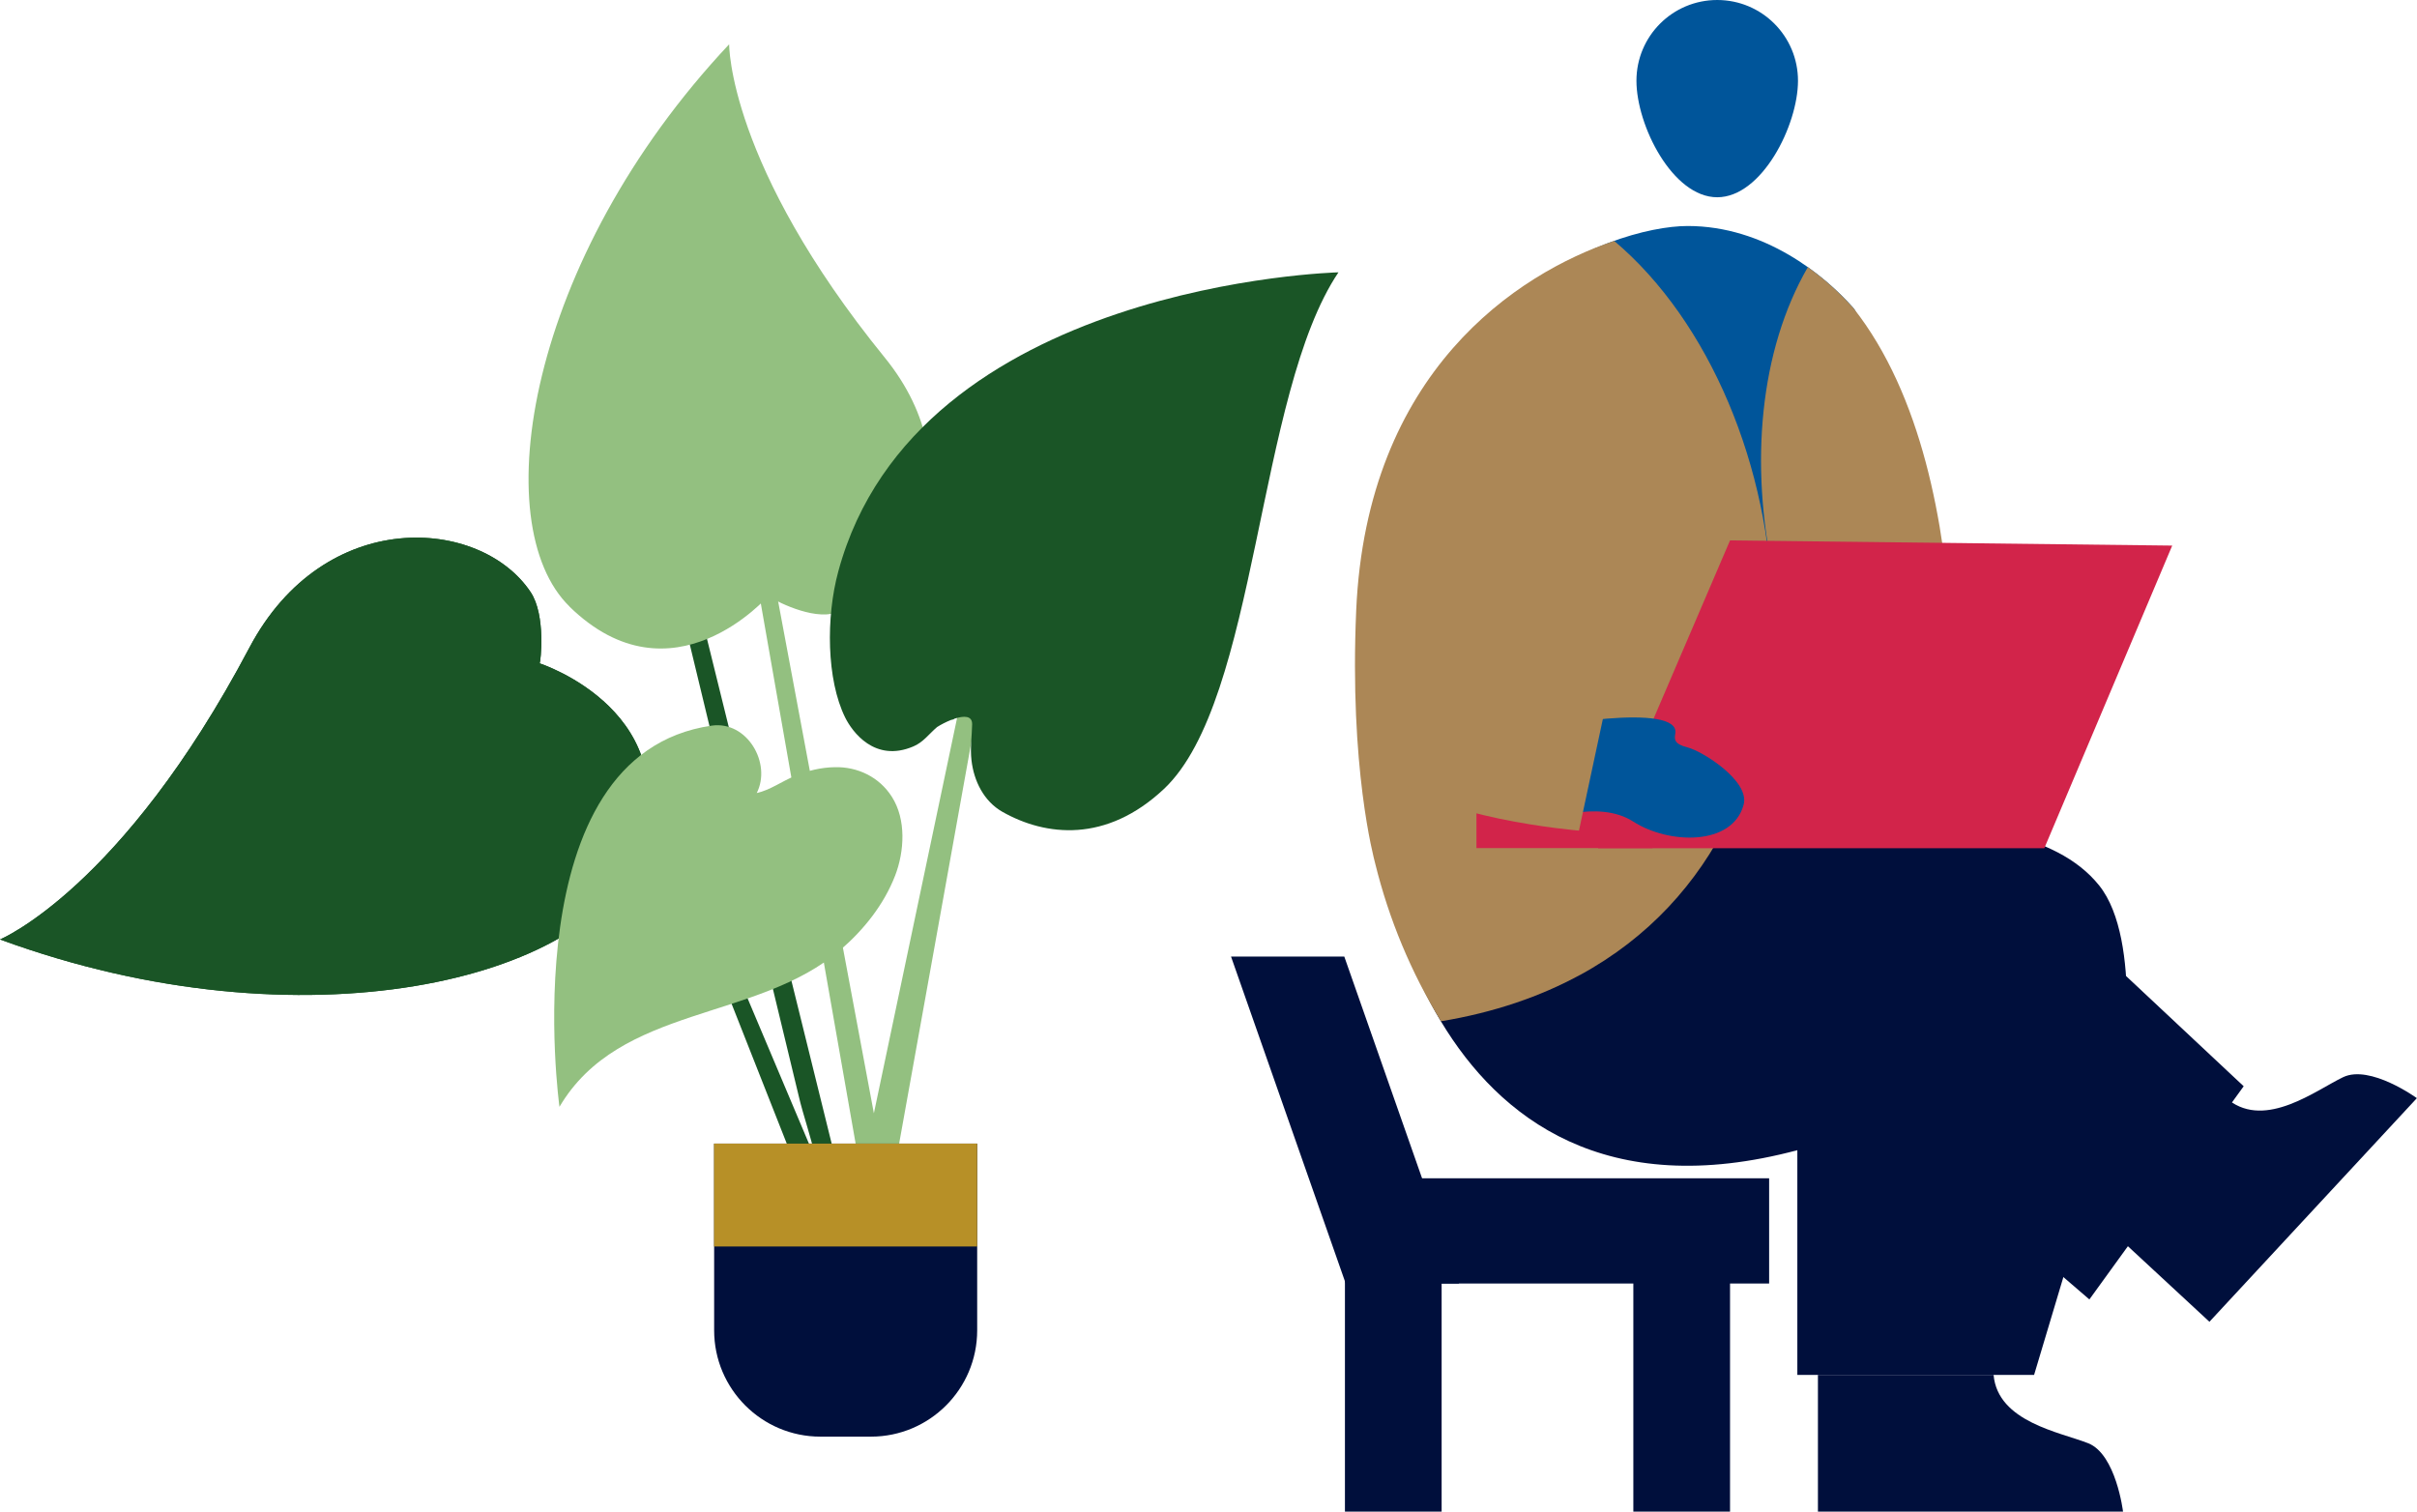 <?xml version="1.0" encoding="UTF-8"?>
<svg xmlns="http://www.w3.org/2000/svg" viewBox="0 0 186.72 116.78">
  <g>
    <g>
      <g>
        <g>
          <path d="m61.15,89.33c.62,1.15.27,1.29,1.63,1.65,1.68.45,1.81-.95,1.71-1.65l-10.02-40.57c-.31-1.47-.66-1.44-1.12-2.87.03-.13.07-.25.14-.34.28-.4-.15-.86-.51-.75-.02-.05-.03-.1-.05-.15-.1-.27-.48-.1-.41.17.03.13.06.26.1.39-.63,1.26.24,3.24.63,4.42l8.46,35.07c.29,1.29,1.11,3.71,1.36,5.02l-9.95-23.56c-.19-.43-1.11-3.04-1.07-2.57l-.59,1.14,9.71,24.61Z" fill="#1a5526"/>
          <path d="m66.36,89.82c.07.21.24.27.41.23.28.53.72.74,1.47.69.29-.02.39-.31.33-.55,0-.02-.01-.04-.02-.06.1-.03.18-.1.26-.19,0,0,0,.02,0,.03.02.2.34.21.36,0l6.53-36.31c.08-.4-1.08-.74-1.3-.39l-6.89,32.74-8.47-45.29c-.1-.3-1.35-.15-1.27.17.06.36.12.72.19,1.09l8.4,47.85Z" fill="#93c080"/>
        </g>
        <g id="sitting-man-leef-left">
          <path d="m49.12,66.37c-3.6,9.27-25.63,14.83-49.12,6.21,0,0,9.41-3.89,19.26-22.53,5.8-10.98,17.86-10.11,21.73-4.31,1.2,1.8.77,5.42.7,5.51,0,0,11.82,3.81,7.43,15.13Z" fill="#1a5526"/>
          <path d="m49.12,66.37c-3.6,9.27-25.63,14.83-49.12,6.21,0,0,9.41-3.89,19.26-22.53,5.8-10.98,17.86-10.11,21.73-4.31,1.2,1.8.77,5.42.7,5.51,0,0,11.82,3.81,7.43,15.13Z" fill="#1a5526"/>
        </g>
        <path id="sitting-man-leef-top" d="m44,46.86c-6.5-6.33-3.29-26.81,12.33-43.44,0,0-.1,9.29,12.03,24.22,7.14,8.79,2.11,18.6-4.14,19.78-1.94.36-4.83-1.29-4.87-1.38,0,0-7.42,8.56-15.35.83Z" fill="#93c080"/>
        <path id="sitting-man-leef-bottom" d="m58.45,61.27c1.07-.24,1.94-.91,2.98-1.33.96-.4,1.99-.65,3.04-.67,1.79-.05,3.47.77,4.43,2.29,1.12,1.75.97,4.22.25,6.09-.87,2.24-2.41,4.17-4.22,5.73-6.45,5.55-17.05,4.23-21.71,12.13,0,0-3.79-27.21,11.76-29.45,2.73-.39,4.66,2.91,3.47,5.23Z" fill="#93c080"/>
        <path id="sitting-man-leef-right" d="m103.4,21.04c-6.33,9.4-6.21,33.06-13.48,39.91-4.46,4.19-9.14,3.66-12.48,1.77-1.44-.82-2.21-2.39-2.39-3.99-.11-.95.03-1.82.05-2.76.02-.7-.64-.68-1.36-.45-.04.04-.1.07-.18.08-.03,0-.06.01-.09.02-.4.16-.8.37-1.08.55-.6.51-1.08,1.19-1.84,1.5-2.97,1.26-4.71-1.13-5.26-2.24-1.44-2.92-1.49-7.75-.53-11.28,6.03-22.29,38.62-23.11,38.62-23.11Z" fill="#1a5526"/>
        <path d="m55.16,88.35h20.33v14.43c0,4.53-3.68,8.21-8.21,8.21h-3.9c-4.53,0-8.21-3.68-8.21-8.21v-14.43h0Z" fill="#000f3c"/>
        <rect x="55.16" y="88.35" width="20.33" height="7.95" fill="#b79027"/>
      </g>
      <g>
        <g id="Group_2492" data-name="Group 2492">
          <path id="Path_2538" data-name="Path 2538" d="m140.44,116.78v-10.56s13.57,0,13.57,0c.32,3.64,5.16,4.43,7.31,5.28,2.15.85,2.69,5.28,2.69,5.28h-23.57Z" fill="#000f3c"/>
        </g>
        <path id="Path_2544" data-name="Path 2544" d="m106.56,63.07l20.75-42.98,16.71,7.4,6.54,37.84-44-2.27Z" fill="#aeaeae"/>
        <path id="Path_2547" data-name="Path 2547" d="m108.16,68.68s-3.17,2.15-2.08-21.51c1.09-23.66,18.38-29.71,24.3-29.71,5.92,0,10.54,3.77,12.8,6.33,2.25,2.56,4.88,41.73,4.88,41.73l-39.9,3.15Z" fill="#00559a"/>
        <path id="Ellipse_180" data-name="Ellipse 180" d="m126.42,6.24c0,3.45,2.79,9,6.24,9,3.45,0,6.24-5.56,6.24-9,0-3.45-2.79-6.24-6.24-6.24s-6.24,2.79-6.24,6.24Z" fill="#00559a"/>
        <rect id="Rectangle_369" data-name="Rectangle 369" x="124.78" y="50.9" width="23.27" height="14.63" fill="#bfcce0"/>
        <path id="Path_2550" data-name="Path 2550" d="m150,66.47l.36-2.71s3.4-26.54-7.18-39.96c-1.05-1.18-2.23-2.24-3.52-3.16-7.46,12.9-3.07,35.1,10.34,45.82Z" fill="#ac8756"/>
        <path id="Path_2551" data-name="Path 2551" d="m139.02,63.07c12.69,0,19.85,1.24,23.14,5.33,3.42,4.25,1.75,15.2,1.75,15.2l-6.77,22.62h-18.29v-17.36c-29.69,7.91-32.77-25.79-32.77-25.79h32.94Z" fill="#000f3c"/>
        <path id="Path_2552" data-name="Path 2552" d="m122.05,75.33c21.35-11.62,17.44-44.23,2.65-56.72-7.48,2.51-19.12,10.1-19.93,28.55-.53,12.16,1.34,19.04,1.47,19.56,1.06,4.3,2.77,8.41,5.08,12.18,4.12-.68,7.69-1.92,10.74-3.58" fill="#ac8756"/>
        <rect x="104.12" y="91.02" width="32.54" height="8.13" transform="translate(240.79 190.18) rotate(-180)" fill="#000f3c"/>
        <g id="sitting-man-leg">
          <g id="Group_2492-2" data-name="Group 2492">
            <path id="Path_2538-2" data-name="Path 2538" d="m170.69,102.12l-7.75-7.18,9.23-9.95c2.89,2.24,6.75-.77,8.84-1.77,2.09-1,5.7,1.62,5.7,1.62l-16.03,17.28Z" fill="#000f3c"/>
          </g>
          <polygon points="157.74 69.31 173.33 83.92 161.41 100.39 147.19 88.16 157.74 69.31" fill="#000f3c"/>
        </g>
        <polygon points="95.1 73.9 103.85 73.9 112.71 99.16 103.96 99.16 95.1 73.9" fill="#000f3c"/>
        <rect x="126.18" y="97.61" width="7.47" height="19.17" transform="translate(259.83 214.39) rotate(-180)" fill="#000f3c"/>
        <rect x="103.9" y="97.61" width="7.47" height="19.17" transform="translate(215.27 214.39) rotate(-180)" fill="#000f3c"/>
        <polygon points="123.45 65.53 157.93 65.53 167.81 42.15 133.65 41.75 123.45 65.53" fill="#d2244a"/>
        <rect x="114.06" y="62.2" width="13.6" height="3.33" transform="translate(241.72 127.72) rotate(-180)" fill="#d2244a"/>
        <g id="Group_2513" data-name="Group 2513">
          <path id="Path_2553" data-name="Path 2553" d="m117.11,56.8c1.95-.81,12.75-2.57,12.31-.12-.07.42-.12.8.97,1.07s4.81,2.57,4.31,4.42c-.86,3.2-5.78,3.07-8.53,1.3-2.75-1.77-7.06,0-7.06,0l-2.01-6.68Z" fill="#00559a"/>
        </g>
        <path id="Path_2554" data-name="Path 2554" d="m109.37,47.81c-3.33,3.02-4.52,8.4-1.74,11.9,2.78,3.5,14.35,4.46,14.35,4.46l2.81-13.13s-12.09-6.25-15.41-3.23Z" fill="#ac8756"/>
      </g>
    </g>
  </g>
</svg>